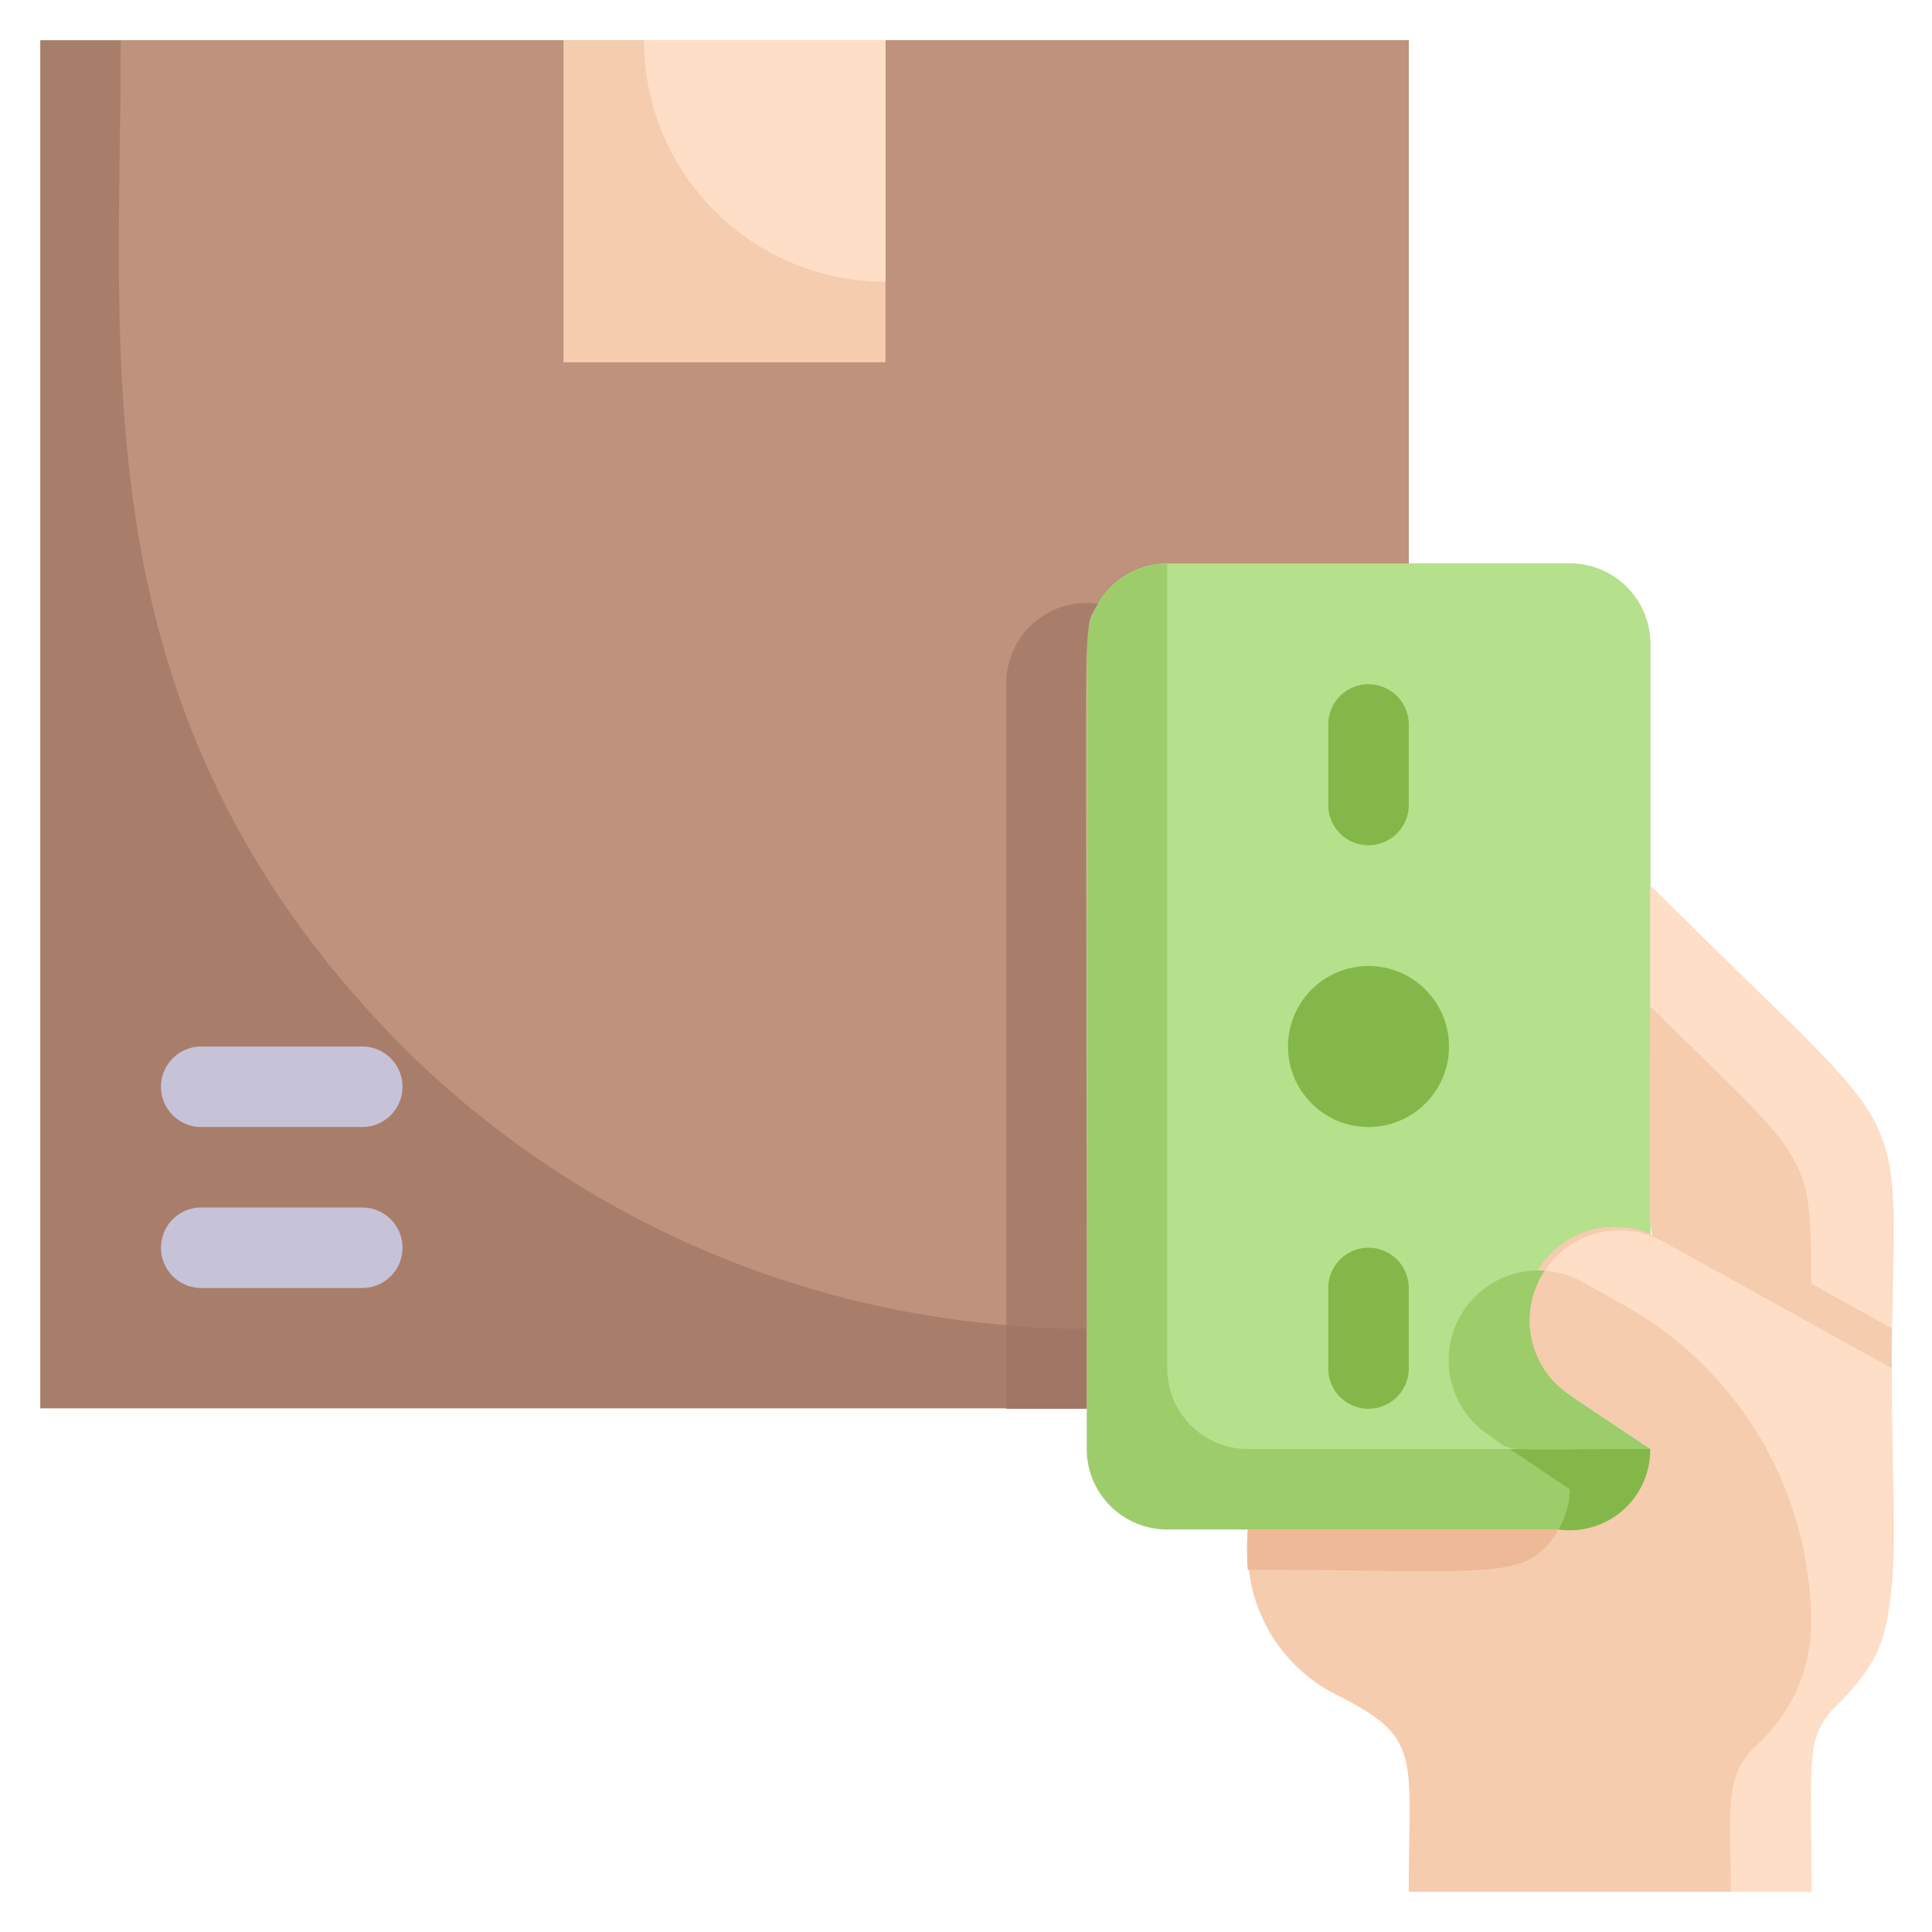 <svg xmlns="http://www.w3.org/2000/svg" viewBox="0 0 48 48"><defs><style>.cls-1{fill:#a87e6b;}.cls-2{fill:#be927c;}.cls-3{fill:#9dcc6b;}.cls-4{fill:#a07765;}.cls-5{fill:#b5e08c;}.cls-6{fill:#f6ccaf;}.cls-7{fill:#ffdec7;}.cls-8{fill:#84b749;}.cls-9{fill:#edb996;}.cls-10{fill:#c6c3d8;}</style></defs><title>Cash On Delivery</title><g id="Cash_On_Delivery" data-name="Cash On Delivery"><path class="cls-1" d="M35,1V14H29a2,2,0,0,0-1.84,1.22s0,0,0,0c-.23.46-.16-.8-.16,19.77H1V1Z"/><path class="cls-2" d="M35,1V14H29a2,2,0,0,0-2,1.72c0,.28,0,3.1,0,17.28a24,24,0,0,1-17-7C1.94,17.87,3,9.2,3,1Z"/><path class="cls-3" d="M38,32.8c0,1.54,1.23,2,3,3.2a2,2,0,0,1-2,2H29a2,2,0,0,1-2-2V16a2,2,0,0,1,2-2H39a2,2,0,0,1,2,2V30.7A2.23,2.23,0,0,0,38,32.8Z"/><path class="cls-4" d="M27,33v2H25V32.91C25.66,33,26.33,33,27,33Z"/><path class="cls-1" d="M27.28,15c-.44.77-.28-.21-.28,18-.67,0-1.34,0-2-.09V17A2,2,0,0,1,27.28,15Z"/><path class="cls-5" d="M38,32.46c-.32,1.75,1.35,2.45,3,3.54H31a2,2,0,0,1-2-2V14H39a2,2,0,0,1,2,2V30.7A2.24,2.24,0,0,0,38,32.46Z"/><path class="cls-6" d="M47,34l-5.68-3.15c-.46-.27-.32.95-.32-8.85C47.91,28.91,47,26.84,47,34Z"/><path class="cls-7" d="M47,33l-2-1.11c0-3.36-.07-3-4-6.89V22C47.7,28.7,47,27,47,33Z"/><path class="cls-6" d="M47,34c0,5.43.42,6.58-1.41,8.41-.74.74-.59,1.23-.59,4.59H35c0-3.4.35-3.82-1.79-4.89A4,4,0,0,1,31,38.53V38h8a2,2,0,0,0,2-2l-2-1.34a2.24,2.24,0,0,1,2-4C41.25,30.79,40.34,30.31,47,34Z"/><path class="cls-8" d="M41,36a2,2,0,0,1-2.28,2A2,2,0,0,0,39,37l-1.49-1Z"/><path class="cls-3" d="M41,36c-4.06,0-3.32.11-4-.34a2.23,2.23,0,0,1,1.38-4.09A2.22,2.22,0,0,0,39,34.66Z"/><path class="cls-9" d="M38.72,38H31a7,7,0,0,0,0,1C37.1,39,37.94,39.33,38.72,38Z"/><path class="cls-7" d="M41.32,30.85a2.22,2.22,0,0,0-2.94.72,2.19,2.19,0,0,1,.94.28l1,.56A9.08,9.08,0,0,1,45,40.35a4.14,4.14,0,0,1-1.41,3.06c-.76.76-.59,1.51-.59,3.59h2c0-3-.2-3.8.59-4.59C47.31,40.69,47,40.22,47,34Z"/><circle class="cls-8" cx="34" cy="26" r="2"/><path class="cls-8" d="M33,20V18a1,1,0,0,1,2,0v2A1,1,0,0,1,33,20Z"/><path class="cls-8" d="M33,34V32a1,1,0,0,1,2,0v2A1,1,0,0,1,33,34Z"/><rect class="cls-6" x="14" y="1" width="8" height="8"/><path class="cls-7" d="M22,1V7a6,6,0,0,1-6-6Z"/><path class="cls-10" d="M9,28H5a1,1,0,0,1,0-2H9A1,1,0,0,1,9,28Z"/><path class="cls-10" d="M9,32H5a1,1,0,0,1,0-2H9A1,1,0,0,1,9,32Z"/></g></svg>